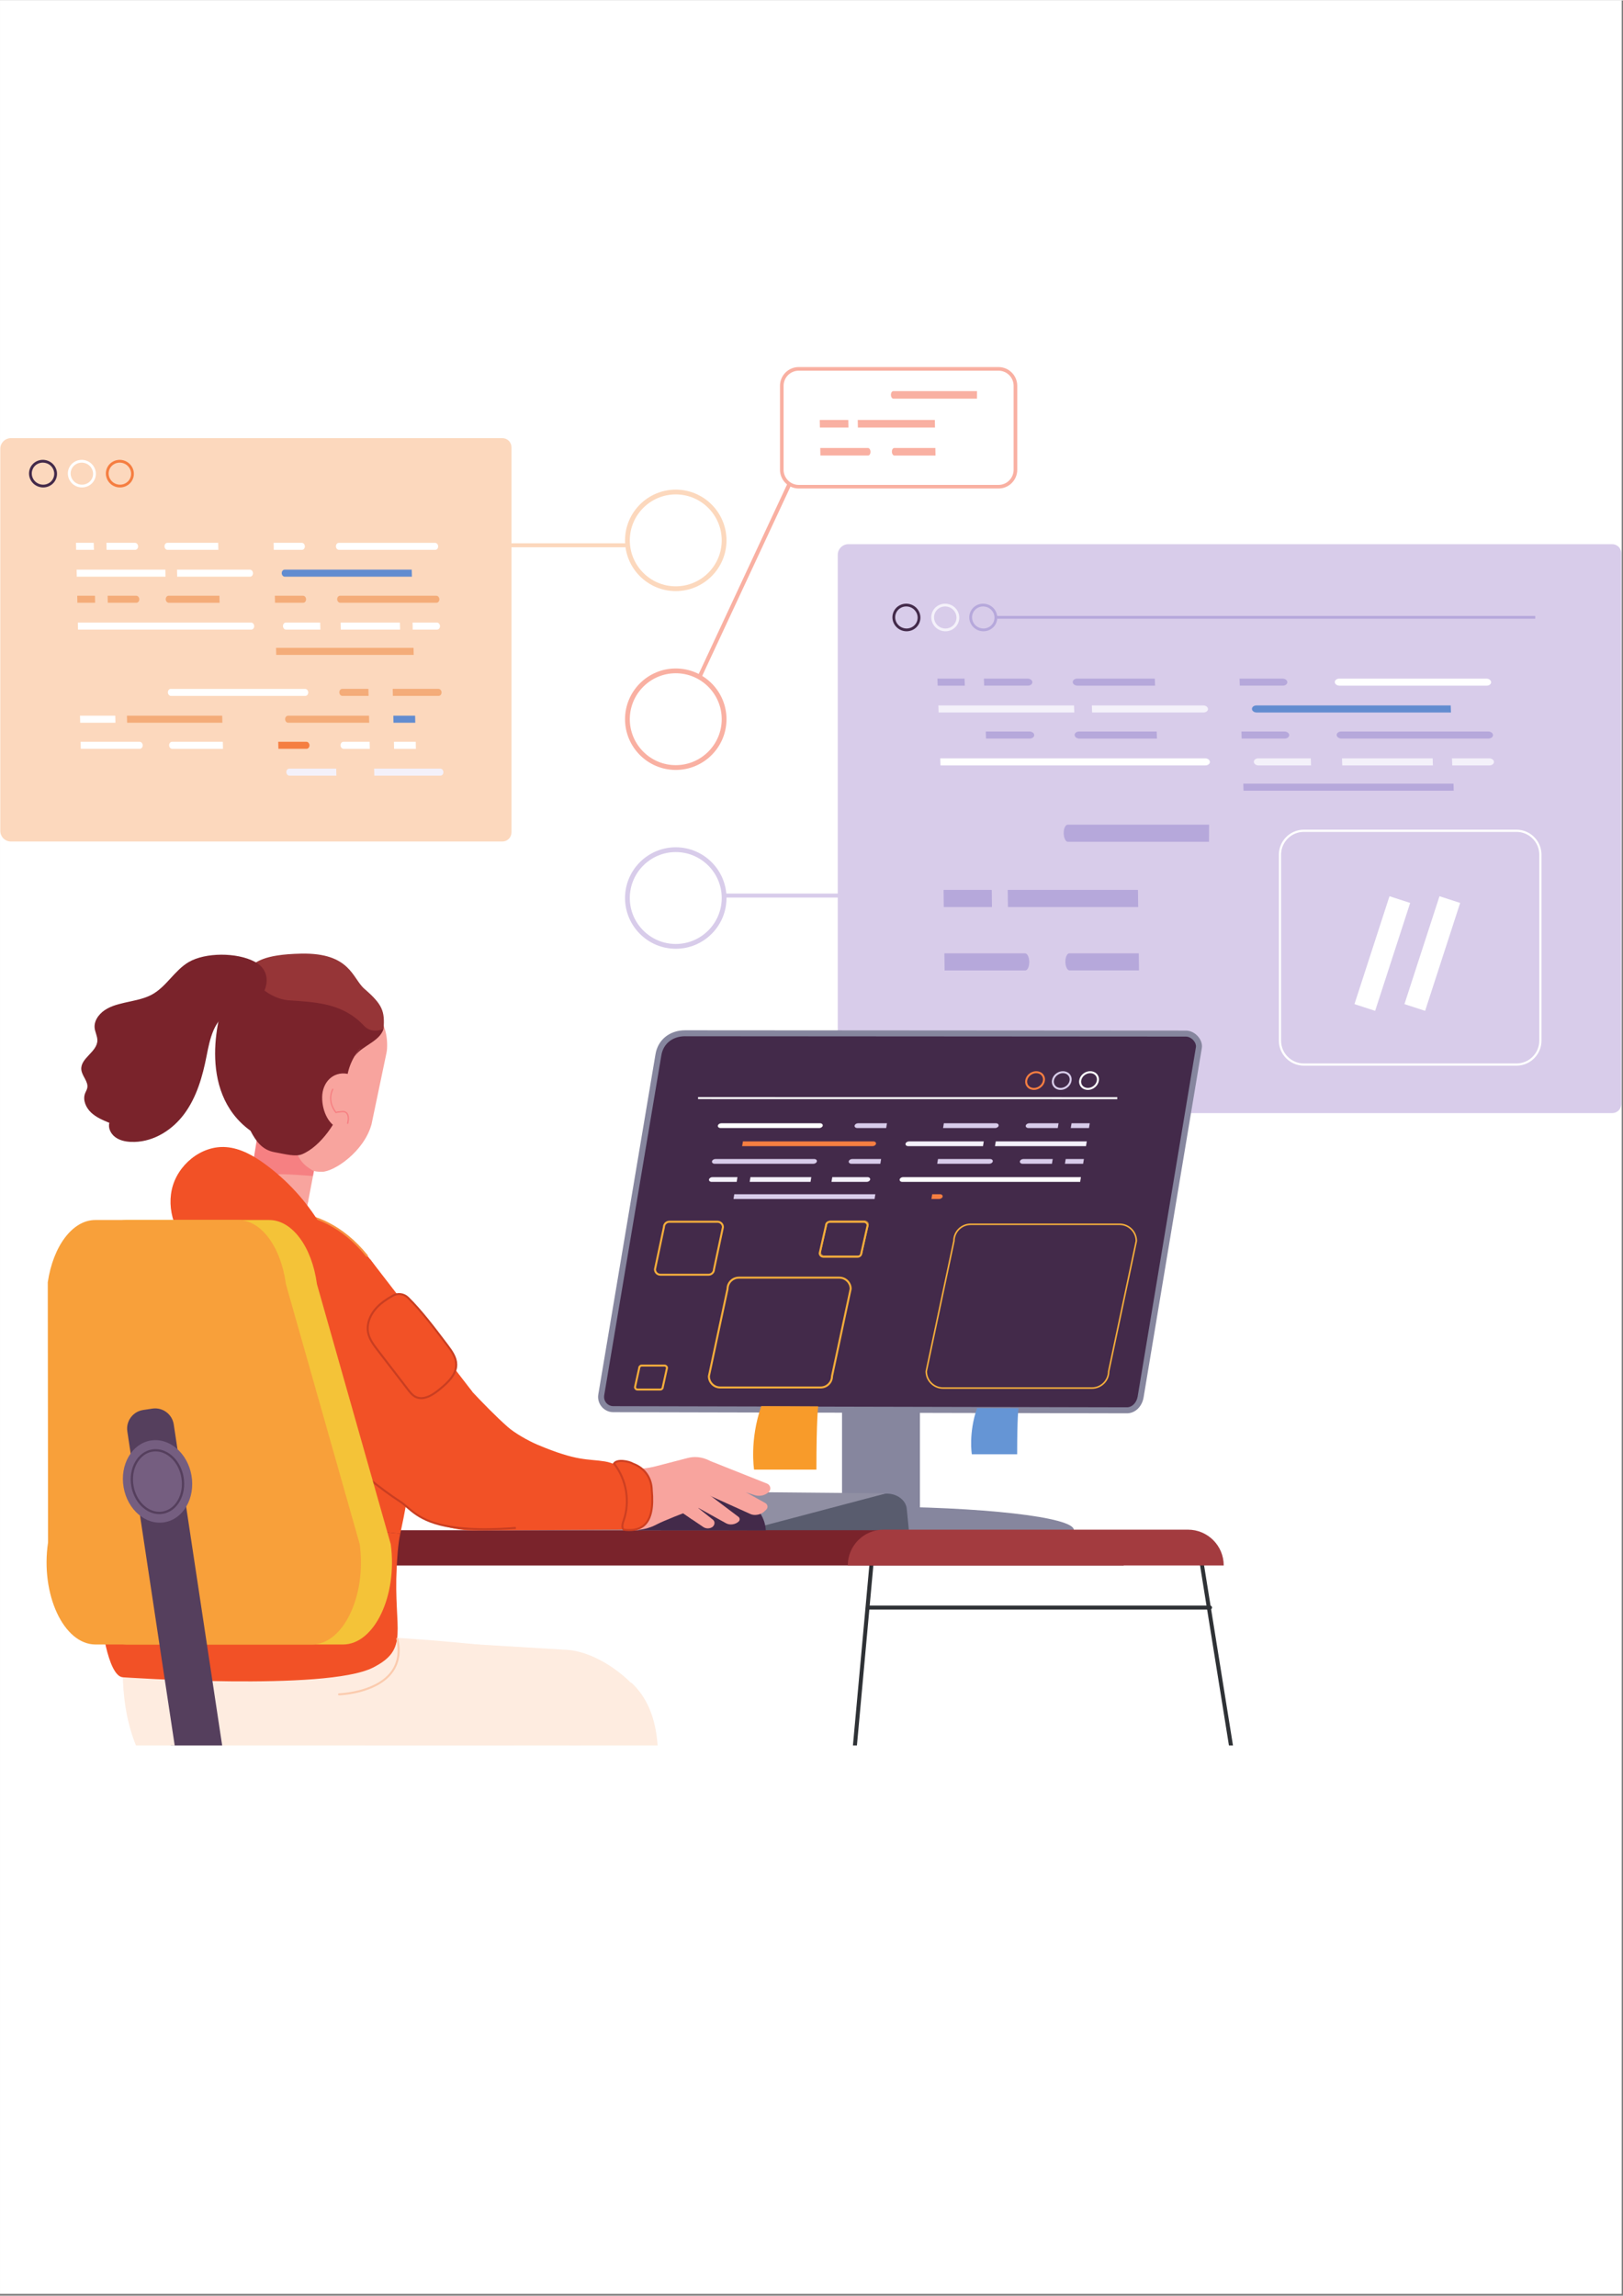 <svg xmlns="http://www.w3.org/2000/svg" xmlns:xlink="http://www.w3.org/1999/xlink" width="793" zoomAndPan="magnify" viewBox="0 0 595.5 842.25" height="1122" preserveAspectRatio="xMidYMid meet" version="1.0"><rect x="0" y="0" width="595.5" height="842.25" fill="#808080" stroke="none"/><defs><clipPath id="9457879c5e"><path d="M 0.016 0 L 594.984 0 L 594.984 841.5 L 0.016 841.5 Z M 0.016 0 " clip-rule="nonzero"/></clipPath><clipPath id="4d25f18d08"><path d="M 62.438 538.426 L 78.812 538.426 L 78.812 640.336 L 62.438 640.336 Z M 62.438 538.426 " clip-rule="nonzero"/></clipPath><clipPath id="bfe18593bc"><path d="M 0.016 160 L 188 160 L 188 309 L 0.016 309 Z M 0.016 160 " clip-rule="nonzero"/></clipPath><clipPath id="db96d04fa7"><path d="M 307.273 199.52 L 594.887 199.52 L 594.887 408.461 L 307.273 408.461 Z M 307.273 199.52 " clip-rule="nonzero"/></clipPath><clipPath id="7e1ef74253"><path d="M 286 134.535 L 374 134.535 L 374 180 L 286 180 Z M 286 134.535 " clip-rule="nonzero"/></clipPath><clipPath id="bae0effeb9"><path d="M 440.121 572.766 L 452.535 572.766 L 452.535 640.336 L 440.121 640.336 Z M 440.121 572.766 " clip-rule="nonzero"/></clipPath><clipPath id="1865d3a02f"><path d="M 312.82 572 L 320.742 572 L 320.742 640.336 L 312.82 640.336 Z M 312.82 572 " clip-rule="nonzero"/></clipPath><clipPath id="a23ece6af7"><path d="M 45.004 599.18 L 189.477 599.18 L 189.477 640.336 L 45.004 640.336 Z M 45.004 599.18 " clip-rule="nonzero"/></clipPath><clipPath id="f50dcf3887"><path d="M 133.75 602.086 L 234.375 602.086 L 234.375 640.336 L 133.75 640.336 Z M 133.75 602.086 " clip-rule="nonzero"/></clipPath><clipPath id="0681fcf2ca"><path d="M 209.02 617.145 L 241.508 617.145 L 241.508 640.336 L 209.02 640.336 Z M 209.02 617.145 " clip-rule="nonzero"/></clipPath><clipPath id="64955f5f6c"><path d="M 46.59 516.5 L 81.719 516.5 L 81.719 640.336 L 46.59 640.336 Z M 46.59 516.5 " clip-rule="nonzero"/></clipPath></defs><g clip-path="url(#9457879c5e)"><path fill="#ffffff" d="M 0.016 0 L 594.984 0 L 594.984 841.5 L 0.016 841.5 Z M 0.016 0 " fill-opacity="1" fill-rule="nonzero"/><path fill="#ffffff" d="M 0.016 0 L 594.984 0 L 594.984 841.5 L 0.016 841.5 Z M 0.016 0 " fill-opacity="1" fill-rule="nonzero"/></g><g clip-path="url(#4d25f18d08)"><path fill="#2e3135" d="M 64.125 640.34 L 78.586 539.434 C 78.645 539.035 78.367 538.66 77.965 538.605 C 77.562 538.547 77.195 538.824 77.137 539.227 L 62.645 640.34 L 64.125 640.34 " fill-opacity="1" fill-rule="nonzero"/></g><g clip-path="url(#bfe18593bc)"><path fill="#fcd8bd" d="M 0.105 304.73 L 0.105 164.527 C 0.105 162.371 1.855 160.621 4.012 160.621 L 184.324 160.621 C 186.168 160.621 187.664 162.117 187.664 163.961 L 187.664 305.297 C 187.664 307.141 186.168 308.637 184.324 308.637 L 4.012 308.637 C 1.848 308.637 0.105 306.887 0.105 304.73 " fill-opacity="1" fill-rule="nonzero"/></g><path fill="#fcd8bd" d="M 247.945 181.27 C 238.652 181.27 231.086 188.832 231.086 198.133 C 231.086 207.426 238.652 214.992 247.945 214.992 C 257.242 214.992 264.809 207.426 264.809 198.133 C 264.809 188.832 257.242 181.27 247.945 181.27 Z M 247.945 216.75 C 237.684 216.75 229.332 208.395 229.332 198.133 C 229.332 187.863 237.684 179.512 247.945 179.512 C 258.211 179.512 266.562 187.863 266.562 198.133 C 266.562 208.395 258.211 216.75 247.945 216.75 " fill-opacity="1" fill-rule="nonzero"/><path fill="#f9b0a2" d="M 247.945 246.895 C 238.652 246.895 231.086 254.457 231.086 263.754 C 231.086 273.051 238.652 280.617 247.945 280.617 C 257.242 280.617 264.809 273.051 264.809 263.754 C 264.809 254.457 257.242 246.895 247.945 246.895 Z M 247.945 282.375 C 237.684 282.375 229.332 274.023 229.332 263.754 C 229.332 253.488 237.684 245.137 247.945 245.137 C 258.211 245.137 266.562 253.488 266.562 263.754 C 266.562 274.023 258.211 282.375 247.945 282.375 " fill-opacity="1" fill-rule="nonzero"/><path fill="#d8ccea" d="M 247.945 312.512 C 238.652 312.512 231.086 320.074 231.086 329.371 C 231.086 338.672 238.652 346.234 247.945 346.234 C 257.242 346.234 264.809 338.672 264.809 329.371 C 264.809 320.074 257.242 312.512 247.945 312.512 Z M 247.945 347.992 C 237.684 347.992 229.332 339.641 229.332 329.371 C 229.332 319.109 237.684 310.754 247.945 310.754 C 258.211 310.754 266.562 319.109 266.562 329.371 C 266.562 339.641 258.211 347.992 247.945 347.992 " fill-opacity="1" fill-rule="nonzero"/><path fill="#f4ac79" d="M 39.484 218.449 L 49.984 218.449 C 50.594 218.449 51.098 219.027 51.113 219.738 C 51.129 220.449 50.652 221.027 50.043 221.027 L 39.543 221.027 L 39.484 218.449 " fill-opacity="1" fill-rule="nonzero"/><path fill="#f4ac79" d="M 34.848 218.449 L 34.906 221.027 L 28.395 221.027 L 28.336 218.449 L 34.848 218.449 " fill-opacity="1" fill-rule="nonzero"/><path fill="#f4ac79" d="M 100.844 218.449 L 111.176 218.449 C 111.785 218.449 112.289 219.027 112.305 219.738 C 112.32 220.449 111.844 221.027 111.234 221.027 L 100.902 221.027 L 100.844 218.449 " fill-opacity="1" fill-rule="nonzero"/><path fill="#f4ac79" d="M 61.883 218.449 L 80.516 218.449 L 80.57 221.035 L 61.941 221.035 C 61.332 221.035 60.828 220.457 60.812 219.746 C 60.793 219.027 61.273 218.449 61.883 218.449 " fill-opacity="1" fill-rule="nonzero"/><path fill="#f4ac79" d="M 124.84 221.027 L 160.145 221.027 C 160.754 221.027 161.238 220.449 161.215 219.738 C 161.199 219.027 160.695 218.449 160.086 218.449 L 124.781 218.449 C 124.172 218.449 123.688 219.027 123.711 219.738 C 123.727 220.449 124.23 221.027 124.84 221.027 " fill-opacity="1" fill-rule="nonzero"/><path fill="#ffffff" d="M 28.562 228.297 L 92.141 228.297 C 92.75 228.297 93.254 228.875 93.27 229.586 C 93.285 230.301 92.809 230.879 92.199 230.879 L 28.621 230.879 L 28.562 228.297 " fill-opacity="1" fill-rule="nonzero"/><path fill="#ffffff" d="M 151.375 228.297 L 160.316 228.297 C 160.922 228.297 161.43 228.875 161.441 229.586 C 161.457 230.301 160.98 230.879 160.375 230.879 L 151.434 230.879 L 151.375 228.297 " fill-opacity="1" fill-rule="nonzero"/><path fill="#ffffff" d="M 124.98 228.297 L 146.738 228.297 L 146.797 230.879 L 125.039 230.879 L 124.98 228.297 " fill-opacity="1" fill-rule="nonzero"/><path fill="#ffffff" d="M 104.891 228.297 L 117.484 228.297 L 117.543 230.883 L 104.949 230.883 C 104.34 230.883 103.836 230.305 103.82 229.594 C 103.805 228.883 104.281 228.297 104.891 228.297 " fill-opacity="1" fill-rule="nonzero"/><path fill="#f4ac79" d="M 101.293 237.574 L 151.734 237.574 L 151.801 240.16 L 101.352 240.16 L 101.293 237.574 " fill-opacity="1" fill-rule="nonzero"/><path fill="#ffffff" d="M 39.039 199.031 L 49.539 199.031 C 50.145 199.031 50.652 199.609 50.668 200.32 C 50.68 201.039 50.203 201.609 49.598 201.609 L 39.098 201.609 L 39.039 199.031 " fill-opacity="1" fill-rule="nonzero"/><path fill="#ffffff" d="M 34.395 199.031 L 34.461 201.617 L 27.945 201.617 L 27.879 199.031 L 34.395 199.031 " fill-opacity="1" fill-rule="nonzero"/><path fill="#ffffff" d="M 100.398 199.031 L 110.73 199.031 C 111.336 199.031 111.844 199.609 111.855 200.32 C 111.871 201.031 111.395 201.609 110.789 201.609 L 100.457 201.609 L 100.398 199.031 " fill-opacity="1" fill-rule="nonzero"/><path fill="#ffffff" d="M 61.43 199.031 L 80.059 199.031 L 80.117 201.617 L 61.488 201.617 C 60.879 201.617 60.375 201.039 60.359 200.328 C 60.344 199.609 60.82 199.031 61.43 199.031 " fill-opacity="1" fill-rule="nonzero"/><path fill="#ffffff" d="M 124.387 201.617 L 159.691 201.617 C 160.301 201.617 160.781 201.039 160.762 200.328 C 160.746 199.617 160.242 199.039 159.633 199.039 L 124.328 199.039 C 123.719 199.039 123.234 199.617 123.258 200.328 C 123.27 201.039 123.777 201.617 124.387 201.617 " fill-opacity="1" fill-rule="nonzero"/><path fill="#ffffff" d="M 64.953 208.879 L 91.695 208.879 C 92.301 208.879 92.809 209.457 92.824 210.168 C 92.836 210.879 92.363 211.461 91.754 211.461 L 65.012 211.461 L 64.953 208.879 " fill-opacity="1" fill-rule="nonzero"/><path fill="#ffffff" d="M 60.668 208.879 L 60.727 211.465 L 28.172 211.465 L 28.117 208.879 L 60.668 208.879 " fill-opacity="1" fill-rule="nonzero"/><path fill="#628cd0" d="M 104.441 208.879 L 151.074 208.879 L 151.133 211.465 L 104.5 211.465 C 103.895 211.465 103.387 210.887 103.371 210.176 C 103.352 209.457 103.836 208.879 104.441 208.879 " fill-opacity="1" fill-rule="nonzero"/><g clip-path="url(#db96d04fa7)"><path fill="#d8ccea" d="M 307.379 404.387 L 307.379 203.441 C 307.379 201.289 309.129 199.535 311.285 199.535 L 591.547 199.535 C 593.391 199.535 594.887 201.031 594.887 202.879 L 594.887 404.949 C 594.887 406.797 593.391 408.293 591.547 408.293 L 311.285 408.293 C 309.129 408.293 307.379 406.539 307.379 404.387 " fill-opacity="1" fill-rule="nonzero"/></g><path fill="#ffffff" d="M 29.582 272.043 L 51.23 272.043 C 51.84 272.043 52.344 272.621 52.359 273.332 C 52.371 274.043 51.898 274.621 51.289 274.621 L 29.641 274.621 L 29.582 272.043 " fill-opacity="1" fill-rule="nonzero"/><path fill="#f57e41" d="M 102.09 272.043 L 112.422 272.043 C 113.027 272.043 113.535 272.621 113.551 273.332 C 113.562 274.043 113.086 274.621 112.48 274.621 L 102.148 274.621 L 102.09 272.043 " fill-opacity="1" fill-rule="nonzero"/><path fill="#ffffff" d="M 63.129 272.043 L 81.758 272.043 L 81.82 274.629 L 63.188 274.629 C 62.578 274.629 62.074 274.051 62.059 273.34 C 62.035 272.621 62.52 272.043 63.129 272.043 " fill-opacity="1" fill-rule="nonzero"/><path fill="#ffffff" d="M 144.539 272.043 L 152.539 272.043 L 152.598 274.629 L 144.598 274.629 L 144.539 272.043 " fill-opacity="1" fill-rule="nonzero"/><path fill="#ffffff" d="M 126.02 272.043 L 135.625 272.043 L 135.684 274.629 L 126.078 274.629 C 125.469 274.629 124.965 274.051 124.949 273.34 C 124.934 272.621 125.41 272.043 126.02 272.043 " fill-opacity="1" fill-rule="nonzero"/><path fill="#f4f1fa" d="M 137.281 281.891 L 161.559 281.891 C 162.168 281.891 162.672 282.469 162.688 283.18 C 162.703 283.891 162.227 284.473 161.617 284.473 L 137.34 284.473 L 137.281 281.891 " fill-opacity="1" fill-rule="nonzero"/><path fill="#f4f1fa" d="M 106.137 281.891 L 123.367 281.891 L 123.426 284.477 L 106.195 284.477 C 105.586 284.477 105.078 283.898 105.066 283.188 C 105.051 282.469 105.527 281.891 106.137 281.891 " fill-opacity="1" fill-rule="nonzero"/><path fill="#ffffff" d="M 62.734 255.211 L 112.027 255.211 C 112.633 255.211 113.117 254.633 113.094 253.922 C 113.082 253.211 112.574 252.633 111.969 252.633 L 62.668 252.633 C 62.059 252.633 61.574 253.211 61.598 253.922 C 61.617 254.633 62.125 255.211 62.734 255.211 " fill-opacity="1" fill-rule="nonzero"/><path fill="#f4ac79" d="M 144.094 252.625 L 160.887 252.625 C 161.492 252.625 162 253.203 162.016 253.914 C 162.027 254.625 161.551 255.203 160.945 255.203 L 144.152 255.203 L 144.094 252.625 " fill-opacity="1" fill-rule="nonzero"/><path fill="#f4ac79" d="M 125.57 252.625 L 135.176 252.625 L 135.234 255.211 L 125.633 255.211 C 125.023 255.211 124.52 254.633 124.504 253.922 C 124.48 253.203 124.965 252.625 125.57 252.625 " fill-opacity="1" fill-rule="nonzero"/><path fill="#f4ac79" d="M 46.57 262.473 L 81.531 262.473 L 81.59 265.059 L 46.637 265.059 L 46.57 262.473 " fill-opacity="1" fill-rule="nonzero"/><path fill="#ffffff" d="M 42.293 262.473 L 42.352 265.059 L 29.418 265.059 L 29.359 262.473 L 42.293 262.473 " fill-opacity="1" fill-rule="nonzero"/><path fill="#628cd0" d="M 144.32 262.473 L 152.312 262.473 L 152.371 265.059 L 144.379 265.059 L 144.32 262.473 " fill-opacity="1" fill-rule="nonzero"/><path fill="#f4ac79" d="M 105.688 262.473 L 135.402 262.473 L 135.465 265.059 L 105.746 265.059 C 105.137 265.059 104.633 264.48 104.617 263.77 C 104.598 263.051 105.074 262.473 105.688 262.473 " fill-opacity="1" fill-rule="nonzero"/><path fill="#b6a8db" d="M 361.691 268.277 L 377.742 268.277 C 378.672 268.277 379.449 268.855 379.473 269.566 C 379.496 270.277 378.762 270.855 377.832 270.855 L 361.777 270.855 L 361.691 268.277 " fill-opacity="1" fill-rule="nonzero"/><path fill="#d8ccea" d="M 354.602 268.277 L 354.695 270.855 L 344.738 270.855 L 344.641 268.277 L 354.602 268.277 " fill-opacity="1" fill-rule="nonzero"/><path fill="#b6a8db" d="M 455.5 268.277 L 471.297 268.277 C 472.227 268.277 473.004 268.855 473.023 269.566 C 473.047 270.277 472.312 270.855 471.383 270.855 L 455.586 270.855 L 455.5 268.277 " fill-opacity="1" fill-rule="nonzero"/><path fill="#b6a8db" d="M 395.93 268.277 L 424.406 268.277 L 424.5 270.863 L 396.023 270.863 C 395.094 270.863 394.316 270.285 394.293 269.574 C 394.266 268.855 395 268.277 395.93 268.277 " fill-opacity="1" fill-rule="nonzero"/><path fill="#b6a8db" d="M 492.176 270.855 L 546.156 270.855 C 547.086 270.855 547.82 270.277 547.797 269.566 C 547.777 268.855 547 268.277 546.07 268.277 L 492.086 268.277 C 491.156 268.277 490.422 268.855 490.449 269.566 C 490.477 270.277 491.246 270.855 492.176 270.855 " fill-opacity="1" fill-rule="nonzero"/><path fill="#ffffff" d="M 344.992 278.125 L 442.195 278.125 C 443.125 278.125 443.902 278.703 443.922 279.414 C 443.945 280.125 443.211 280.707 442.285 280.707 L 345.082 280.707 L 344.992 278.125 " fill-opacity="1" fill-rule="nonzero"/><path fill="#f4f1fa" d="M 532.75 278.125 L 546.422 278.125 C 547.352 278.125 548.129 278.703 548.152 279.414 C 548.172 280.125 547.441 280.707 546.508 280.707 L 532.84 280.707 L 532.75 278.125 " fill-opacity="1" fill-rule="nonzero"/><path fill="#f4f1fa" d="M 492.391 278.125 L 525.66 278.125 L 525.754 280.707 L 492.484 280.707 L 492.391 278.125 " fill-opacity="1" fill-rule="nonzero"/><path fill="#f4f1fa" d="M 461.684 278.125 L 480.938 278.125 L 481.031 280.711 L 461.777 280.711 C 460.848 280.711 460.07 280.133 460.051 279.422 C 460.02 278.699 460.754 278.125 461.684 278.125 " fill-opacity="1" fill-rule="nonzero"/><path fill="#b6a8db" d="M 456.18 287.402 L 533.309 287.402 L 533.395 289.988 L 456.27 289.988 L 456.18 287.402 " fill-opacity="1" fill-rule="nonzero"/><path fill="#b6a8db" d="M 361 248.859 L 377.055 248.859 C 377.984 248.859 378.762 249.438 378.785 250.148 C 378.805 250.867 378.074 251.438 377.141 251.438 L 361.09 251.438 L 361 248.859 " fill-opacity="1" fill-rule="nonzero"/><path fill="#b6a8db" d="M 353.91 248.859 L 354.004 251.445 L 344.039 251.445 L 343.953 248.859 L 353.91 248.859 " fill-opacity="1" fill-rule="nonzero"/><path fill="#b6a8db" d="M 454.809 248.859 L 470.609 248.859 C 471.539 248.859 472.312 249.438 472.336 250.148 C 472.359 250.859 471.629 251.438 470.695 251.438 L 454.898 251.438 L 454.809 248.859 " fill-opacity="1" fill-rule="nonzero"/><path fill="#b6a8db" d="M 395.238 248.859 L 423.715 248.859 L 423.812 251.445 L 395.336 251.445 C 394.402 251.445 393.629 250.867 393.605 250.156 C 393.574 249.438 394.309 248.859 395.238 248.859 " fill-opacity="1" fill-rule="nonzero"/><path fill="#ffffff" d="M 491.488 251.445 L 545.469 251.445 C 546.402 251.445 547.133 250.867 547.109 250.156 C 547.086 249.445 546.312 248.867 545.383 248.867 L 491.398 248.867 C 490.469 248.867 489.738 249.445 489.758 250.156 C 489.785 250.867 490.555 251.445 491.488 251.445 " fill-opacity="1" fill-rule="nonzero"/><path fill="#f4f1fa" d="M 400.617 258.707 L 441.5 258.707 C 442.43 258.707 443.207 259.285 443.23 259.996 C 443.25 260.707 442.516 261.289 441.586 261.289 L 400.703 261.289 L 400.617 258.707 " fill-opacity="1" fill-rule="nonzero"/><path fill="#f4f1fa" d="M 394.074 258.707 L 394.168 261.293 L 344.395 261.293 L 344.305 258.707 L 394.074 258.707 " fill-opacity="1" fill-rule="nonzero"/><path fill="#628cd0" d="M 460.992 258.707 L 532.281 258.707 L 532.375 261.293 L 461.09 261.293 C 460.16 261.293 459.383 260.715 459.359 260.004 C 459.332 259.285 460.062 258.707 460.992 258.707 " fill-opacity="1" fill-rule="nonzero"/><path fill="#b6a8db" d="M 346.508 349.664 L 376.102 349.664 C 376.938 349.664 377.625 351.07 377.648 352.809 C 377.668 354.543 377.02 355.953 376.184 355.953 L 346.59 355.953 L 346.508 349.664 " fill-opacity="1" fill-rule="nonzero"/><path fill="#b6a8db" d="M 392.367 349.664 L 417.832 349.664 L 417.914 355.945 L 392.445 355.945 C 391.613 355.945 390.922 354.535 390.902 352.801 C 390.879 351.07 391.539 349.664 392.367 349.664 " fill-opacity="1" fill-rule="nonzero"/><path fill="#b6a8db" d="M 443.637 302.578 C 443.637 302.531 443.645 302.496 443.645 302.461 L 391.754 302.461 C 390.914 302.461 390.266 303.867 390.285 305.605 C 390.309 307.34 390.996 308.75 391.832 308.75 L 443.602 308.75 C 443.602 306.688 443.609 304.629 443.637 302.578 " fill-opacity="1" fill-rule="nonzero"/><path fill="#b6a8db" d="M 369.746 326.398 L 417.531 326.398 L 417.617 332.684 L 369.824 332.684 L 369.746 326.398 " fill-opacity="1" fill-rule="nonzero"/><path fill="#b6a8db" d="M 363.887 326.398 L 363.973 332.684 L 346.281 332.684 L 346.203 326.398 L 363.887 326.398 " fill-opacity="1" fill-rule="nonzero"/><path fill="#f9b0a2" d="M 300.961 164.234 L 318.48 164.234 C 318.969 164.234 319.379 164.855 319.395 165.621 C 319.41 166.387 319.02 167.004 318.531 167.004 L 301.012 167.004 L 300.961 164.234 " fill-opacity="1" fill-rule="nonzero"/><path fill="#f9b0a2" d="M 328.113 164.234 L 343.191 164.234 L 343.242 167.012 L 328.164 167.012 C 327.672 167.012 327.266 166.387 327.246 165.625 C 327.227 164.848 327.613 164.234 328.113 164.234 " fill-opacity="1" fill-rule="nonzero"/><path fill="#f9b0a2" d="M 358.465 143.422 C 358.465 143.402 358.473 143.387 358.473 143.371 L 327.754 143.371 C 327.266 143.371 326.875 143.996 326.891 144.758 C 326.902 145.527 327.316 146.141 327.805 146.141 L 358.453 146.141 C 358.438 145.238 358.445 144.332 358.465 143.422 " fill-opacity="1" fill-rule="nonzero"/><path fill="#f9b0a2" d="M 314.715 153.953 L 343.008 153.953 L 343.059 156.73 L 314.766 156.73 L 314.715 153.953 " fill-opacity="1" fill-rule="nonzero"/><path fill="#f9b0a2" d="M 311.246 153.953 L 311.301 156.73 L 300.832 156.73 L 300.777 153.953 L 311.246 153.953 " fill-opacity="1" fill-rule="nonzero"/><g clip-path="url(#7e1ef74253)"><path fill="#f9b0a2" d="M 293.062 135.867 C 290.004 135.867 287.516 138.355 287.516 141.414 L 287.516 172.23 C 287.516 175.277 290.004 177.77 293.066 177.777 L 366.367 177.777 C 369.426 177.777 371.91 175.289 371.91 172.23 L 371.91 141.414 C 371.91 138.355 369.426 135.867 366.367 135.867 Z M 366.367 179.105 L 293.062 179.105 C 289.27 179.098 286.188 176.012 286.188 172.23 L 286.188 141.414 C 286.188 137.621 289.27 134.535 293.062 134.535 L 366.367 134.535 C 370.16 134.535 373.242 137.621 373.242 141.414 L 373.242 172.23 C 373.242 176.02 370.16 179.105 366.367 179.105 " fill-opacity="1" fill-rule="nonzero"/></g><path fill="#b6a8db" d="M 360.715 222.383 C 360.121 222.383 359.535 222.508 358.984 222.762 C 357.996 223.219 357.254 224.027 356.891 225.039 C 356.531 226.051 356.594 227.145 357.066 228.125 C 357.543 229.109 358.379 229.852 359.422 230.223 C 360.461 230.594 361.582 230.551 362.566 230.09 C 363.555 229.637 364.301 228.828 364.66 227.816 C 365.023 226.805 364.961 225.707 364.484 224.73 C 364.008 223.75 363.172 223.004 362.133 222.633 C 361.672 222.469 361.188 222.383 360.715 222.383 Z M 360.84 231.496 C 360.25 231.496 359.652 231.395 359.078 231.188 C 357.781 230.727 356.742 229.797 356.148 228.57 C 355.551 227.344 355.473 225.969 355.926 224.695 C 356.383 223.422 357.316 222.406 358.555 221.832 C 359.793 221.266 361.18 221.207 362.477 221.668 C 363.773 222.133 364.812 223.059 365.406 224.285 C 366 225.512 366.082 226.891 365.625 228.164 C 365.168 229.438 364.238 230.449 362.996 231.02 C 362.312 231.34 361.582 231.496 360.84 231.496 " fill-opacity="1" fill-rule="nonzero"/><path fill="#f4f1fa" d="M 342.949 225.039 C 342.203 227.129 343.336 229.457 345.477 230.223 C 346.516 230.594 347.637 230.547 348.625 230.09 C 349.617 229.637 350.359 228.828 350.719 227.816 C 351.465 225.723 350.332 223.398 348.191 222.633 C 346.051 221.867 343.695 222.945 342.949 225.039 Z M 346.898 231.496 C 346.305 231.496 345.711 231.395 345.133 231.188 C 342.461 230.23 341.047 227.316 341.984 224.695 C 342.922 222.07 345.859 220.711 348.535 221.668 C 351.207 222.625 352.621 225.535 351.684 228.16 C 351.227 229.434 350.293 230.449 349.055 231.02 C 348.371 231.336 347.637 231.496 346.898 231.496 " fill-opacity="1" fill-rule="nonzero"/><path fill="#432a4a" d="M 328.691 225.035 C 327.941 227.129 329.074 229.453 331.219 230.219 C 332.258 230.594 333.379 230.547 334.367 230.09 C 335.355 229.633 336.098 228.824 336.461 227.812 C 337.207 225.719 336.074 223.395 333.934 222.629 C 331.789 221.863 329.438 222.941 328.691 225.035 Z M 332.637 231.492 C 332.047 231.492 331.449 231.391 330.875 231.184 C 328.199 230.23 326.789 227.316 327.727 224.691 L 327.727 224.688 C 328.664 222.066 331.602 220.707 334.273 221.664 C 336.953 222.621 338.363 225.535 337.426 228.156 C 336.969 229.43 336.035 230.445 334.797 231.02 C 334.113 231.332 333.379 231.492 332.637 231.492 " fill-opacity="1" fill-rule="nonzero"/><path fill="#b6a8db" d="M 563.297 226.883 L 365.422 226.883 L 365.422 225.859 L 563.297 225.859 L 563.297 226.883 " fill-opacity="1" fill-rule="nonzero"/><path fill="#ffffff" d="M 504.559 370.77 L 496.969 368.305 L 509.82 328.715 L 517.406 331.176 L 504.559 370.77 " fill-opacity="1" fill-rule="nonzero"/><path fill="#ffffff" d="M 522.895 370.77 L 515.309 368.305 L 528.168 328.711 L 535.75 331.176 L 522.895 370.77 " fill-opacity="1" fill-rule="nonzero"/><path fill="#ffffff" d="M 478.41 305.098 C 473.797 305.098 470.043 308.852 470.043 313.465 L 470.043 381.715 C 470.043 386.328 473.797 390.082 478.41 390.082 L 556.414 390.082 C 561.027 390.082 564.781 386.328 564.781 381.715 L 564.781 313.465 C 564.781 308.852 561.027 305.098 556.414 305.098 Z M 556.414 390.891 L 478.41 390.891 C 473.352 390.891 469.238 386.773 469.238 381.715 L 469.238 313.465 C 469.238 308.406 473.352 304.293 478.41 304.293 L 556.414 304.293 C 561.473 304.293 565.59 308.406 565.59 313.465 L 565.59 381.715 C 565.59 386.773 561.473 390.891 556.414 390.891 " fill-opacity="1" fill-rule="nonzero"/><g clip-path="url(#bae0effeb9)"><path fill="#2e3135" d="M 452.398 640.34 L 441.664 573.465 C 441.602 573.062 441.227 572.785 440.824 572.855 C 440.426 572.918 440.156 573.293 440.219 573.695 L 450.914 640.34 L 452.398 640.34 " fill-opacity="1" fill-rule="nonzero"/></g><path fill="#86869e" d="M 308.957 516.84 L 337.527 516.84 L 337.527 561.188 L 308.957 561.188 L 308.957 516.84 " fill-opacity="1" fill-rule="nonzero"/><path fill="#432a4a" d="M 225.035 516.945 C 223.719 516.945 222.473 516.363 221.617 515.355 C 220.758 514.336 220.391 513 220.613 511.691 L 241.594 386.852 C 242.395 382.082 246.238 379.004 251.383 379.004 L 435.148 379.121 C 436.457 379.121 437.828 379.809 438.801 380.961 C 439.676 381.992 440.07 383.203 439.887 384.281 L 418.516 512.453 C 418.031 515.34 415.941 517.355 413.445 517.355 L 225.035 516.945 " fill-opacity="1" fill-rule="nonzero"/><path fill="#86869e" d="M 251.383 377.902 C 245.703 377.902 241.398 381.375 240.512 386.668 L 219.527 511.508 C 218.957 514.922 221.578 518.035 225.027 518.043 L 413.434 518.461 C 413.434 518.461 413.434 518.461 413.438 518.461 C 416.668 518.461 419.055 515.836 419.594 512.637 L 440.961 384.461 C 441.484 381.375 438.453 378.02 435.141 378.02 L 251.391 377.902 C 251.391 377.902 251.391 377.902 251.383 377.902 Z M 251.391 380.102 L 435.141 380.219 C 436.121 380.219 437.199 380.777 437.953 381.672 C 438.605 382.441 438.918 383.348 438.793 384.102 L 417.426 512.27 C 417.102 514.191 415.715 516.254 413.438 516.254 L 225.027 515.836 C 224.035 515.836 223.094 515.398 222.449 514.637 C 221.801 513.867 221.527 512.855 221.688 511.863 L 242.672 387.027 C 243.383 382.812 246.797 380.094 251.375 380.094 L 251.391 380.094 L 251.391 380.102 " fill-opacity="1" fill-rule="nonzero"/><path fill="#ffffff" d="M 409.949 403.176 L 256.133 403.156 L 256.133 402.422 L 409.949 402.445 L 409.949 403.176 " fill-opacity="1" fill-rule="nonzero"/><path fill="#d8ccea" d="M 386.258 425.145 L 375.484 425.145 C 374.867 425.145 374.293 425.531 374.211 426.016 C 374.133 426.5 374.57 426.887 375.199 426.887 L 385.973 426.887 L 386.258 425.145 " fill-opacity="1" fill-rule="nonzero"/><path fill="#d8ccea" d="M 391.02 425.145 L 390.734 426.887 L 397.414 426.887 L 397.699 425.145 L 391.02 425.145 " fill-opacity="1" fill-rule="nonzero"/><path fill="#d8ccea" d="M 323.293 425.145 L 312.691 425.145 C 312.07 425.145 311.496 425.531 311.418 426.016 C 311.336 426.5 311.781 426.887 312.402 426.887 L 323.008 426.887 L 323.293 425.145 " fill-opacity="1" fill-rule="nonzero"/><path fill="#d8ccea" d="M 363.273 425.145 L 344.16 425.145 L 343.875 426.887 L 362.988 426.887 C 363.609 426.887 364.18 426.5 364.266 426.016 C 364.344 425.531 363.906 425.145 363.273 425.145 " fill-opacity="1" fill-rule="nonzero"/><path fill="#d8ccea" d="M 298.449 426.887 L 262.219 426.887 C 261.598 426.887 261.148 426.5 261.23 426.016 C 261.309 425.531 261.883 425.145 262.504 425.145 L 298.734 425.145 C 299.355 425.145 299.805 425.531 299.723 426.016 C 299.641 426.5 299.078 426.887 298.449 426.887 " fill-opacity="1" fill-rule="nonzero"/><path fill="#ffffff" d="M 396.609 431.789 L 331.367 431.789 C 330.746 431.789 330.172 432.18 330.09 432.66 C 330.012 433.145 330.453 433.535 331.082 433.535 L 396.324 433.535 L 396.609 431.789 " fill-opacity="1" fill-rule="nonzero"/><path fill="#f4f1fa" d="M 270.586 431.789 L 261.414 431.789 C 260.789 431.789 260.219 432.18 260.137 432.66 C 260.059 433.145 260.496 433.535 261.129 433.535 L 270.301 433.535 L 270.586 431.789 " fill-opacity="1" fill-rule="nonzero"/><path fill="#f4f1fa" d="M 297.68 431.789 L 275.348 431.789 L 275.062 433.535 L 297.395 433.535 L 297.68 431.789 " fill-opacity="1" fill-rule="nonzero"/><path fill="#f4f1fa" d="M 318.289 431.789 L 305.367 431.789 L 305.078 433.535 L 318.004 433.535 C 318.625 433.535 319.195 433.145 319.277 432.66 C 319.352 432.188 318.914 431.789 318.289 431.789 " fill-opacity="1" fill-rule="nonzero"/><path fill="#d8ccea" d="M 321.176 438.062 L 269.414 438.062 L 269.129 439.809 L 320.891 439.809 L 321.176 438.062 " fill-opacity="1" fill-rule="nonzero"/><path fill="#f57e41" d="M 344.879 438.062 L 342.039 438.062 L 341.754 439.809 L 344.594 439.809 C 345.211 439.809 345.785 439.418 345.867 438.934 C 345.945 438.453 345.508 438.062 344.879 438.062 " fill-opacity="1" fill-rule="nonzero"/><path fill="#d8ccea" d="M 388.402 412.027 L 377.633 412.027 C 377.008 412.027 376.438 412.418 376.359 412.902 C 376.277 413.383 376.715 413.773 377.348 413.773 L 388.117 413.773 L 388.402 412.027 " fill-opacity="1" fill-rule="nonzero"/><path fill="#d8ccea" d="M 393.164 412.027 L 392.879 413.773 L 399.562 413.773 L 399.848 412.027 L 393.164 412.027 " fill-opacity="1" fill-rule="nonzero"/><path fill="#d8ccea" d="M 325.438 412.027 L 314.836 412.027 C 314.215 412.027 313.645 412.418 313.562 412.902 C 313.48 413.383 313.93 413.773 314.551 413.773 L 325.152 413.773 L 325.438 412.027 " fill-opacity="1" fill-rule="nonzero"/><path fill="#d8ccea" d="M 365.43 412.027 L 346.312 412.027 L 346.027 413.773 L 365.145 413.773 C 365.766 413.773 366.336 413.383 366.414 412.902 C 366.488 412.426 366.051 412.027 365.43 412.027 " fill-opacity="1" fill-rule="nonzero"/><path fill="#ffffff" d="M 300.605 413.773 L 264.371 413.773 C 263.75 413.773 263.305 413.383 263.383 412.902 C 263.465 412.418 264.035 412.027 264.656 412.027 L 300.887 412.027 C 301.512 412.027 301.957 412.418 301.875 412.902 C 301.797 413.383 301.227 413.773 300.605 413.773 " fill-opacity="1" fill-rule="nonzero"/><path fill="#f4f1fa" d="M 360.961 418.684 L 333.52 418.684 C 332.898 418.684 332.328 419.07 332.246 419.555 C 332.164 420.039 332.605 420.426 333.234 420.426 L 360.672 420.426 L 360.961 418.684 " fill-opacity="1" fill-rule="nonzero"/><path fill="#f4f1fa" d="M 365.355 418.684 L 365.07 420.426 L 398.469 420.426 L 398.754 418.684 L 365.355 418.684 " fill-opacity="1" fill-rule="nonzero"/><path fill="#f57e41" d="M 320.438 418.684 L 272.586 418.684 L 272.301 420.426 L 320.152 420.426 C 320.77 420.426 321.344 420.039 321.422 419.555 C 321.508 419.07 321.059 418.684 320.438 418.684 " fill-opacity="1" fill-rule="nonzero"/><path fill="#f57e41" d="M 378.414 394.184 C 377.719 394.625 377.215 395.266 376.992 395.992 C 376.777 396.699 376.859 397.406 377.223 397.973 C 377.578 398.543 378.184 398.918 378.91 399.027 C 379.668 399.137 380.461 398.957 381.152 398.52 C 381.848 398.082 382.352 397.441 382.574 396.711 C 382.785 396.004 382.707 395.301 382.344 394.73 C 381.59 393.535 379.824 393.289 378.414 394.184 Z M 379.352 399.793 C 379.168 399.793 378.988 399.777 378.805 399.75 C 377.859 399.609 377.074 399.121 376.602 398.367 C 376.125 397.613 376.016 396.695 376.293 395.777 C 376.566 394.883 377.18 394.098 378.02 393.566 C 379.777 392.453 381.992 392.801 382.965 394.34 C 383.441 395.09 383.551 396.008 383.273 396.926 C 383 397.82 382.387 398.605 381.543 399.137 C 380.867 399.566 380.105 399.793 379.352 399.793 " fill-opacity="1" fill-rule="nonzero"/><path fill="#d8ccea" d="M 388.199 394.184 C 387.508 394.621 387.004 395.266 386.781 395.992 C 386.566 396.699 386.648 397.402 387.008 397.973 C 387.766 399.168 389.527 399.414 390.941 398.52 C 392.355 397.625 392.891 395.926 392.133 394.73 C 391.379 393.535 389.613 393.289 388.199 394.184 Z M 389.141 399.789 C 388.02 399.789 386.977 399.293 386.391 398.363 C 385.91 397.613 385.801 396.691 386.082 395.777 C 386.355 394.883 386.965 394.098 387.809 393.566 C 389.562 392.453 391.781 392.801 392.754 394.336 C 393.727 395.875 393.086 398.027 391.332 399.137 C 390.641 399.578 389.871 399.789 389.141 399.789 " fill-opacity="1" fill-rule="nonzero"/><path fill="#ffffff" d="M 398.207 394.184 C 397.516 394.621 397.012 395.266 396.789 395.992 C 396.574 396.699 396.656 397.402 397.016 397.973 C 397.375 398.543 397.977 398.918 398.711 399.023 C 399.461 399.137 400.258 398.957 400.949 398.52 C 401.645 398.082 402.145 397.438 402.367 396.711 C 402.586 396.004 402.5 395.301 402.145 394.73 C 401.387 393.535 399.621 393.289 398.207 394.184 Z M 399.148 399.793 C 398.965 399.793 398.785 399.777 398.602 399.75 C 397.656 399.609 396.875 399.117 396.395 398.363 C 395.922 397.613 395.812 396.695 396.09 395.777 C 396.359 394.883 396.973 394.098 397.816 393.566 C 399.574 392.453 401.789 392.801 402.762 394.336 C 403.238 395.09 403.348 396.008 403.07 396.922 C 402.797 397.82 402.184 398.605 401.344 399.137 C 400.664 399.566 399.902 399.793 399.148 399.793 " fill-opacity="1" fill-rule="nonzero"/><path fill="#86869e" d="M 318.242 552.676 C 360.086 552.676 394.008 556.516 394.008 561.254 C 394.008 565.992 360.086 569.832 318.242 569.832 C 276.402 569.832 242.48 565.992 242.48 561.254 C 242.48 556.516 276.402 552.676 318.242 552.676 " fill-opacity="1" fill-rule="nonzero"/><g clip-path="url(#1865d3a02f)"><path fill="#2e3135" d="M 314.418 640.34 L 320.578 572.816 C 320.617 572.414 320.316 572.059 319.918 572.02 C 319.504 571.988 319.156 572.281 319.117 572.684 L 312.949 640.34 L 314.418 640.34 " fill-opacity="1" fill-rule="nonzero"/></g><path fill="#595c6e" d="M 263.516 562.324 L 324.004 548.035 C 328.289 547.355 332.348 549.902 332.699 553.5 L 333.461 561.246 L 263.516 562.324 " fill-opacity="1" fill-rule="nonzero"/><path fill="#908fa3" d="M 206.918 545.863 L 174.805 557.504 C 172.719 558.258 173.262 561.348 175.48 561.348 L 273.848 561.387 L 325.133 547.836 L 247.008 547.105 L 206.918 545.863 " fill-opacity="1" fill-rule="nonzero"/><g clip-path="url(#a23ece6af7)"><path fill="#feece0" d="M 188.551 640.34 C 190.637 622.852 190.133 604.832 175.371 603.309 C 101.973 595.715 45.785 601.352 45.785 601.352 C 45.785 601.352 42.441 622.203 49.887 640.34 L 188.551 640.34 " fill-opacity="1" fill-rule="nonzero"/></g><path fill="#7a232b" d="M 412.289 574.297 L 19.832 574.297 L 19.832 561.355 L 412.289 561.355 L 412.289 574.297 " fill-opacity="1" fill-rule="nonzero"/><path fill="#f25126" d="M 146.863 562.629 C 153.582 532.18 155.18 498.758 141.008 470.305 C 133.82 455.875 120.949 446.309 104.969 443.711 C 89.504 441.199 68.059 441.996 46.262 456.469 C 33.902 464.676 28.379 480.922 34.051 492.246 C 37.867 499.863 41.816 510.062 43.969 522.426 C 70.879 548.762 108.961 558.98 146.863 562.629 " fill-opacity="1" fill-rule="nonzero"/><path fill="#f25126" d="M 136.797 611.793 C 119.559 620.465 45.062 615.316 45.062 615.316 C 39.602 614.98 36.664 594.602 37.004 588.336 C 37.25 583.742 49.918 556.617 43.969 522.418 C 70.879 548.762 108.961 558.98 146.863 562.629 C 146.012 566.48 145.715 571.988 145.551 575.125 C 144.352 598.215 150.477 604.898 136.797 611.793 " fill-opacity="1" fill-rule="nonzero"/><path fill="#f25126" d="M 173.27 510.48 L 135.785 461.898 L 114.441 525.523 L 139.793 548.523 C 159.508 534.852 171.75 531.18 173.27 510.48 " fill-opacity="1" fill-rule="nonzero"/><path fill="#f25126" d="M 230.516 544.414 C 230.391 541.562 228.211 537.125 221.914 536.113 C 215.434 535.07 211.996 536.223 197.18 529.965 C 193.812 528.543 188.852 525.723 186.266 523.434 C 177.512 515.691 165.625 502.18 165.625 502.18 C 162.996 521.23 156.402 533.512 143.609 546.223 L 149.18 551.582 C 155.918 557.699 163.961 561.398 173.488 561.438 L 227.215 561.145 C 231.016 561.145 231.867 557.297 231.996 553.867 L 230.516 544.414 " fill-opacity="1" fill-rule="nonzero"/><g clip-path="url(#f50dcf3887)"><path fill="#feece0" d="M 213.059 640.34 L 234.34 620.426 C 227.695 612.457 216.641 605.395 206.969 605.191 L 158.562 602.266 L 133.805 640.34 L 213.059 640.34 " fill-opacity="1" fill-rule="nonzero"/></g><g clip-path="url(#0681fcf2ca)"><path fill="#feece0" d="M 241.285 640.34 C 240.605 630.012 237.195 622.41 231.684 617.324 L 209.125 640.34 L 241.285 640.34 " fill-opacity="1" fill-rule="nonzero"/></g><path fill="#f25126" d="M 109.645 519.75 C 109.645 519.75 131.844 541.211 146.914 550.914 C 152.285 554.371 155.332 563.109 189.27 560.516 L 109.645 519.75 " fill-opacity="1" fill-rule="nonzero"/><path fill="#c93e21" d="M 177.926 561.348 C 158.676 561.348 153.105 556.547 149.227 553.203 C 148.367 552.465 147.559 551.766 146.715 551.223 C 131.789 541.609 109.613 520.227 109.391 520.016 L 109.898 519.484 C 110.121 519.699 132.246 541.035 147.113 550.605 C 148 551.176 148.828 551.891 149.703 552.648 C 154.168 556.496 160.918 562.312 189.242 560.148 L 189.297 560.879 C 185.047 561.203 181.281 561.348 177.926 561.348 " fill-opacity="1" fill-rule="nonzero"/><path fill="#f79342" d="M 134.598 460.996 C 134.492 460.996 134.387 460.953 134.312 460.863 C 116.039 438.324 93.609 446.586 93.387 446.672 C 93.195 446.746 92.984 446.648 92.914 446.461 C 92.84 446.27 92.934 446.059 93.125 445.984 C 93.352 445.898 116.277 437.449 134.883 460.402 C 135.012 460.559 134.988 460.789 134.828 460.914 C 134.762 460.973 134.68 460.996 134.598 460.996 " fill-opacity="1" fill-rule="nonzero"/><path fill="#a33b3f" d="M 449 574.281 L 311.066 574.281 C 311.066 567.027 316.941 561.152 324.195 561.152 L 435.871 561.152 C 443.125 561.152 449 567.027 449 574.281 " fill-opacity="1" fill-rule="nonzero"/><path fill="#2e3135" d="M 443.977 590.469 L 318.668 590.469 C 318.266 590.469 317.938 590.141 317.938 589.734 C 317.938 589.332 318.266 589.004 318.668 589.004 L 443.977 589.004 C 444.379 589.004 444.707 589.332 444.707 589.734 C 444.707 590.141 444.379 590.469 443.977 590.469 " fill-opacity="1" fill-rule="nonzero"/><path fill="#f89b2a" d="M 279.32 515.812 L 300.207 515.902 C 300.207 515.902 299.555 520.375 299.555 539.109 L 276.684 539.109 C 276.684 539.117 274.922 528.477 279.32 515.812 " fill-opacity="1" fill-rule="nonzero"/><path fill="#6595d5" d="M 358.496 516.547 L 373.684 516.613 C 373.684 516.613 373.207 519.859 373.207 533.488 L 356.578 533.488 C 356.578 533.488 355.293 525.762 358.496 516.547 " fill-opacity="1" fill-rule="nonzero"/><path fill="#f8a49e" d="M 113.02 440.898 L 110.332 454.918 L 106.969 456.109 L 89.312 448 L 90.301 441.969 C 97.695 440.746 113.074 432.387 113.02 440.898 " fill-opacity="1" fill-rule="nonzero"/><path fill="#f8a49e" d="M 91.98 431.746 C 94.426 424.137 110.855 426.797 114.848 431.383 L 113.02 440.898 C 105.453 439.852 97.703 440.746 90.301 441.977 L 91.109 437.051 L 91.98 431.746 " fill-opacity="1" fill-rule="nonzero"/><path fill="#f68082" d="M 117.727 416.184 L 114.848 431.387 C 106.977 430.84 99.359 430.023 91.98 431.754 L 95.477 410.461 C 99.562 418.27 109.152 413.582 117.727 416.184 " fill-opacity="1" fill-rule="nonzero"/><path fill="#ffffff" d="M 111.812 404.387 C 111.77 404.473 111.789 404.414 111.805 404.363 L 111.812 404.387 " fill-opacity="1" fill-rule="nonzero"/><path fill="#f8a49e" d="M 134.812 368.766 C 130.363 368.422 126.797 377.918 118.992 377.848 C 112.59 377.785 105.504 380.738 103.367 382.094 C 99.129 384.777 95.922 406.754 95.59 407.777 C 95.59 407.777 104.281 406.195 105.871 413.223 C 108.656 425.531 111.125 426.953 114.172 429.02 C 115.32 429.797 116.699 429.828 118.094 429.836 C 122.613 429.848 133.586 422.383 136.305 412.438 C 136.32 412.387 136.336 412.332 136.344 412.277 L 141.777 386.332 C 141.895 385.773 141.984 385.211 142.012 384.645 C 142.594 373.742 135.66 368.859 134.812 368.766 " fill-opacity="1" fill-rule="nonzero"/><path fill="#7a232b" d="M 120.883 368.793 C 117.777 367.969 114.531 367.566 111.168 367.285 C 113.668 367.148 116.223 367.223 118.625 367.93 C 119.391 368.16 120.137 368.445 120.883 368.793 " fill-opacity="1" fill-rule="nonzero"/><path fill="#7a232b" d="M 131.484 385.371 C 130.957 386.051 130.465 386.77 130.027 387.52 C 128.848 389.52 128.012 391.719 127.551 393.973 C 126.875 397.258 127.008 400.688 126.121 403.91 C 124.215 410.855 117.789 420.551 110.801 423.406 C 108.398 424.391 104.648 423.352 100.656 422.625 C 96.156 421.797 93.863 418.535 91.898 414.762 C 71.715 400.172 80.5 370.648 82.887 365.227 C 84.434 361.703 87.453 358.031 90.934 355.234 C 93.262 361.93 100.875 362.621 107.109 362.766 C 108.641 362.871 112.602 361.984 114.09 362.109 C 117.445 362.391 131.18 367.441 134.293 368.27 C 139.105 370.477 136.637 372.582 139.906 376.145 C 142.711 379.168 133.449 382.863 131.484 385.371 " fill-opacity="1" fill-rule="nonzero"/><path fill="#7a232b" d="M 140.73 377.414 C 139.457 381.383 134.789 382.977 131.66 385.75 C 131.047 386.309 130.496 386.895 130.027 387.527 C 130.465 386.777 130.957 386.059 131.484 385.379 C 133.449 382.871 136.371 382.059 133.574 379.023 C 130.297 375.465 125.695 371.008 120.883 368.812 C 125.41 370.012 129.637 372.145 133.441 376.137 C 135.391 378.309 138.113 378.477 140.73 377.414 " fill-opacity="1" fill-rule="nonzero"/><path fill="#963537" d="M 133.703 362.691 C 129.258 358.852 128.59 349.395 110.438 349.781 C 96.434 350.082 93.773 352.941 90.941 355.227 C 93.262 361.914 100.422 366.805 106.641 366.949 C 116.629 367.637 125.871 368.168 133.441 376.117 C 135.398 378.309 138.113 378.469 140.73 377.406 C 140.73 377.398 140.738 377.391 140.738 377.383 C 141.223 370.949 140.414 368.488 133.703 362.691 " fill-opacity="1" fill-rule="nonzero"/><path fill="#f8a49e" d="M 128.488 405.477 C 131.871 410.371 128.102 414.629 124.539 413.84 C 120.977 413.047 118.145 407.941 118.207 402.43 C 118.273 396.918 122.23 393.035 127.266 393.848 C 130.867 394.434 125.359 400.949 128.488 405.477 " fill-opacity="1" fill-rule="nonzero"/><path fill="#f68082" d="M 127.566 412.273 C 127.547 412.273 127.527 412.27 127.512 412.266 C 127.383 412.234 127.305 412.109 127.336 411.984 C 127.48 411.355 127.625 410.621 127.574 409.93 C 127.52 409.215 127.266 408.617 126.875 408.297 C 126.5 407.988 125.965 407.895 125.234 408.012 C 125.016 408.047 124.797 408.062 124.578 408.078 C 124.156 408.113 123.762 408.145 123.383 408.301 C 123.293 408.34 123.188 408.316 123.121 408.246 C 123.086 408.207 119.582 404.359 121.863 399.477 C 121.918 399.359 122.059 399.309 122.176 399.363 C 122.293 399.422 122.344 399.562 122.289 399.676 C 120.359 403.805 122.824 407.148 123.367 407.809 C 123.758 407.676 124.156 407.645 124.539 407.613 C 124.746 407.598 124.957 407.582 125.16 407.547 C 126.031 407.406 126.688 407.531 127.172 407.934 C 127.664 408.336 127.98 409.051 128.039 409.895 C 128.098 410.648 127.945 411.426 127.793 412.09 C 127.77 412.199 127.672 412.273 127.566 412.273 " fill-opacity="1" fill-rule="nonzero"/><path fill="#7a232b" d="M 93.488 352.766 C 86.91 349.254 75.27 349.312 69.195 352.902 C 63.973 355.996 61.027 361.957 55.676 364.84 C 54.684 365.375 53.605 365.793 52.496 366.145 C 46.664 368.004 39.734 367.969 36.121 372.672 C 35.199 373.875 34.586 375.371 34.707 376.914 C 34.84 378.504 35.734 380.016 35.727 381.598 C 35.707 385.914 29.305 388.156 29.852 392.473 C 30.145 394.758 32.438 396.758 32.035 398.992 C 31.895 399.762 31.441 400.43 31.176 401.16 C 30.328 403.5 31.508 406.27 33.391 408.062 C 35.273 409.859 37.734 410.887 40.129 411.875 C 39.582 413.75 40.645 415.906 42.285 417.117 C 43.926 418.336 46.012 418.77 48.008 418.859 C 48.422 418.875 48.84 418.875 49.258 418.863 C 49.262 418.867 49.262 418.871 49.266 418.875 C 56.637 418.719 63.355 414.371 67.633 408.566 C 72.156 402.445 74.324 394.867 75.797 387.32 C 77.012 381.094 78.516 373.809 84.367 371.344 C 86.133 370.598 88.105 370.414 89.941 369.863 C 96.961 367.777 101.746 357.168 93.488 352.766 " fill-opacity="1" fill-rule="nonzero"/><path fill="#fbcbae" d="M 124.406 621.949 C 124.211 621.949 124.047 621.789 124.039 621.59 C 124.035 621.387 124.195 621.223 124.398 621.215 C 124.527 621.211 137.555 620.742 143.242 613.457 C 145.754 610.242 146.488 606.148 145.43 601.281 C 145.387 601.082 145.508 600.887 145.707 600.844 C 145.902 600.801 146.102 600.926 146.145 601.125 C 147.254 606.215 146.473 610.516 143.82 613.91 C 137.914 621.465 124.965 621.934 124.418 621.949 C 124.414 621.949 124.41 621.949 124.406 621.949 " fill-opacity="1" fill-rule="nonzero"/><path fill="#432a4a" d="M 280.984 561.422 C 280.574 552.469 270.277 545.301 257.633 545.301 C 244.988 545.301 234.691 552.469 234.281 561.422 L 280.984 561.422 " fill-opacity="1" fill-rule="nonzero"/><path fill="#f8a49e" d="M 229.168 561.105 C 229.168 561.105 235.105 562.359 240.949 559.23 C 243.484 557.875 251.551 554.777 251.551 554.777 L 263.777 539.043 C 261.391 535.426 256.703 533.715 252.297 534.859 L 240.738 537.859 C 237.629 538.664 234.422 539 231.211 538.867 L 227.586 538.582 C 233.797 548.051 229.168 561.105 229.168 561.105 " fill-opacity="1" fill-rule="nonzero"/><path fill="#f8a49e" d="M 257.875 547.527 L 261.934 541.109 L 263.566 541.77 L 280.793 551.383 C 281.723 551.902 281.891 553.098 281.121 553.824 L 280.336 554.562 C 279.18 555.652 276.879 556.102 275.391 555.434 L 257.875 547.527 " fill-opacity="1" fill-rule="nonzero"/><path fill="#f8a49e" d="M 258.352 546.949 L 270.93 556.434 C 271.5 556.855 271.555 557.648 271.047 558.141 C 269.898 559.262 267.867 559.605 266.426 558.82 L 254.527 552.227 L 258.352 546.949 " fill-opacity="1" fill-rule="nonzero"/><path fill="#f8a49e" d="M 262.285 542.688 L 261.75 543.625 L 261.742 543.625 Z M 262.285 542.688 " fill-opacity="1" fill-rule="nonzero"/><path fill="#f8a49e" d="M 281.504 544.273 C 282.801 544.883 283.039 546.516 281.965 547.426 L 281.863 547.516 C 280.426 548.73 278.359 549.066 276.562 548.371 L 261.742 543.625 L 262.277 542.688 L 261.734 543.625 L 261.742 543.625 L 253.918 557.371 C 253.918 557.371 252.137 556.141 250.32 554.688 L 258.863 535.27 L 281.504 544.273 " fill-opacity="1" fill-rule="nonzero"/><path fill="#f8a49e" d="M 254.746 552.062 L 261.633 557.547 C 262.527 558.285 262.219 559.73 261.195 560.301 C 260.203 560.852 258.957 560.801 258.02 560.168 L 249.602 554.461 L 250.035 553.379 L 254.746 552.062 " fill-opacity="1" fill-rule="nonzero"/><path fill="#f25126" d="M 117.508 449.129 C 112.324 440.562 105.438 433.02 97.367 427.094 C 93.086 423.949 88.258 421.18 82.961 420.777 C 73.773 420.082 64.98 427.402 63.027 436.398 C 61.07 445.406 65.445 455.164 72.879 460.605 C 80.316 466.039 90.309 467.375 99.254 465.168 L 117.508 449.129 " fill-opacity="1" fill-rule="nonzero"/><path fill="#f4c338" d="M 46.43 603.285 L 125.859 603.285 C 137.367 603.285 145.902 585.375 143.383 566.52 L 116.297 471.074 C 114.457 457.305 107.176 447.523 98.773 447.523 L 46.336 447.523 C 38.094 447.523 30.914 456.938 28.914 470.359 L 29.016 565.812 C 26.172 584.84 34.746 603.285 46.43 603.285 " fill-opacity="1" fill-rule="nonzero"/><path fill="#f8a03a" d="M 35.047 603.285 L 114.473 603.285 C 125.984 603.285 134.52 585.375 131.996 566.52 L 104.91 471.074 C 103.074 457.305 95.789 447.523 87.387 447.523 L 34.949 447.523 C 26.707 447.523 19.527 456.938 17.527 470.359 L 17.633 565.812 C 14.789 584.84 23.359 603.285 35.047 603.285 " fill-opacity="1" fill-rule="nonzero"/><g clip-path="url(#64955f5f6c)"><path fill="#553f5d" d="M 64.098 640.34 L 81.516 640.34 L 63.746 522.527 C 63.172 518.762 59.656 516.16 55.891 516.73 L 52.512 517.242 C 48.746 517.816 46.145 521.332 46.719 525.098 L 64.098 640.34 " fill-opacity="1" fill-rule="nonzero"/></g><path fill="#755e80" d="M 55.227 528.461 C 62.105 527.277 68.836 533.027 70.262 541.301 C 71.688 549.574 67.266 557.246 60.391 558.43 C 53.508 559.617 46.777 553.867 45.352 545.594 C 43.926 537.32 48.348 529.648 55.227 528.461 " fill-opacity="1" fill-rule="nonzero"/><path fill="#553f5d" d="M 57.098 531.602 C 56.645 531.602 56.191 531.633 55.734 531.715 C 50.43 532.633 47.047 538.656 48.168 545.176 C 49.191 551.133 53.633 555.441 58.438 555.441 C 58.895 555.441 59.348 555.406 59.801 555.328 C 65.105 554.41 68.492 548.387 67.371 541.863 C 66.344 535.906 61.906 531.602 57.098 531.602 Z M 57.098 532.434 C 61.547 532.434 65.605 536.555 66.543 542.004 C 67.055 544.973 66.602 547.91 65.262 550.285 C 63.957 552.602 61.965 554.102 59.656 554.496 C 59.254 554.562 58.844 554.602 58.434 554.602 C 53.984 554.602 49.926 550.48 48.988 545.031 C 48.477 542.062 48.93 539.125 50.27 536.75 C 51.574 534.434 53.566 532.93 55.875 532.539 C 56.277 532.473 56.688 532.434 57.098 532.434 " fill-opacity="1" fill-rule="nonzero"/><path fill="#f25126" d="M 225.293 536.914 C 229.859 542.656 231.25 550.785 228.848 557.723 C 228.453 558.863 228.012 560.27 228.832 561.152 C 238.922 562.543 239.859 554.211 239.133 546.57 C 239.039 542.094 236.48 538.531 232.289 536.969 C 230.723 536.031 226.422 535.176 225.293 536.914 " fill-opacity="1" fill-rule="nonzero"/><path fill="#cd3f21" d="M 229.02 560.809 C 232.211 561.223 234.652 560.641 236.281 559.082 C 238.543 556.91 239.359 552.832 238.77 546.605 C 238.676 542.281 236.207 538.82 232.164 537.312 C 230.613 536.395 226.922 535.742 225.758 536.914 C 230.246 542.727 231.594 550.906 229.191 557.84 C 228.805 558.957 228.48 560.102 229.02 560.809 Z M 230.922 561.668 C 230.246 561.668 229.531 561.617 228.781 561.512 L 228.652 561.496 L 228.562 561.402 C 227.559 560.324 228.125 558.688 228.5 557.602 C 230.855 550.809 229.48 542.773 225.008 537.141 L 224.844 536.934 L 224.984 536.711 C 226.285 534.711 230.883 535.703 232.477 536.656 C 236.754 538.242 239.402 541.953 239.5 546.562 C 240.109 552.996 239.223 557.277 236.785 559.609 C 235.359 560.98 233.391 561.668 230.922 561.668 " fill-opacity="1" fill-rule="nonzero"/><path fill="#f25126" d="M 149.707 476.039 C 148.219 474.582 145.945 474.27 144.137 475.289 C 142.055 476.453 140.062 477.762 138.414 479.465 C 135.977 481.984 134.363 485.574 135.09 489.004 C 135.586 491.363 137.098 493.355 138.562 495.27 C 142.277 500.098 145.984 504.926 149.699 509.754 C 150.484 510.773 151.297 511.824 152.438 512.402 C 155.434 513.93 158.898 511.652 161.492 509.496 C 164.352 507.125 167.457 504.23 167.398 500.516 C 167.363 497.883 165.715 495.59 164.133 493.488 C 159.355 487.164 154.586 480.84 149.707 476.039 " fill-opacity="1" fill-rule="nonzero"/><path fill="#c93e21" d="M 146.402 475.062 C 145.688 475.062 144.965 475.242 144.316 475.605 C 141.82 477.004 140.078 478.273 138.68 479.719 C 136.016 482.469 134.809 485.91 135.449 488.93 C 135.934 491.238 137.484 493.262 138.852 495.047 L 149.988 509.531 C 150.742 510.512 151.527 511.527 152.605 512.074 C 155.5 513.555 158.93 511.152 161.258 509.215 C 164.082 506.871 167.09 504.074 167.031 500.523 C 167 498.102 165.566 496.004 163.84 493.711 L 163.754 493.598 C 159.098 487.43 154.281 481.055 149.449 476.301 C 148.617 475.488 147.512 475.062 146.402 475.062 Z M 154.547 513.27 C 153.781 513.27 153.016 513.105 152.273 512.727 C 151.047 512.105 150.176 510.977 149.406 509.98 L 138.27 495.492 C 136.855 493.645 135.254 491.551 134.73 489.078 C 134.043 485.824 135.32 482.133 138.152 479.207 C 139.605 477.711 141.395 476.402 143.957 474.969 C 145.895 473.879 148.363 474.215 149.961 475.781 C 154.832 480.57 159.664 486.969 164.34 493.156 L 164.426 493.27 C 166.23 495.672 167.727 497.871 167.766 500.508 C 167.828 504.383 164.68 507.328 161.727 509.781 C 159.805 511.379 157.16 513.27 154.547 513.27 " fill-opacity="1" fill-rule="nonzero"/><path fill="#fcd8bd" d="M 230.906 200.664 L 187.363 200.664 L 187.363 199.203 L 230.906 199.203 L 230.906 200.664 " fill-opacity="1" fill-rule="nonzero"/><path fill="#d8ccea" d="M 308.766 329.199 L 265.535 329.199 L 265.535 327.73 L 308.766 327.73 L 308.766 329.199 " fill-opacity="1" fill-rule="nonzero"/><path fill="#f9b0a2" d="M 257.211 248.809 L 255.883 248.191 L 288.918 177.324 L 290.246 177.945 L 257.211 248.809 " fill-opacity="1" fill-rule="nonzero"/><path fill="#f5ae3c" d="M 340.141 503.078 C 340.156 506.293 342.781 508.91 346.004 508.914 L 400.641 508.914 C 403.871 508.914 406.504 506.285 406.504 503.051 L 416.656 455.188 C 416.648 452.016 414.02 449.379 410.785 449.379 L 356.152 449.379 C 352.918 449.379 350.289 452.016 350.289 455.246 Z M 400.641 509.484 L 346.004 509.484 C 342.457 509.473 339.574 506.59 339.574 503.051 L 339.582 502.992 L 349.73 455.188 C 349.723 451.699 352.609 448.816 356.152 448.816 L 410.785 448.816 C 414.332 448.816 417.215 451.699 417.215 455.246 L 407.062 503.109 C 407.07 506.594 404.184 509.484 400.641 509.484 " fill-opacity="1" fill-rule="nonzero"/><path fill="#f5ae3c" d="M 240.688 465.652 C 240.707 466.527 241.426 467.234 242.305 467.234 L 259.984 467.234 C 260.879 467.234 261.602 466.508 261.602 465.613 L 261.613 465.539 L 264.887 450.109 C 264.867 449.234 264.148 448.527 263.266 448.527 L 245.59 448.527 C 244.695 448.527 243.969 449.254 243.969 450.145 L 243.961 450.223 Z M 259.984 467.965 L 242.305 467.965 C 241.008 467.965 239.953 466.91 239.953 465.613 L 239.961 465.539 L 243.238 450.105 C 243.258 448.828 244.305 447.793 245.59 447.793 L 263.266 447.793 C 264.562 447.793 265.617 448.848 265.617 450.145 L 265.609 450.223 L 262.336 465.656 C 262.312 466.934 261.27 467.965 259.984 467.965 " fill-opacity="1" fill-rule="nonzero"/><path fill="#f5ae3c" d="M 301.191 459.332 C 301.199 460.02 301.797 460.578 302.527 460.578 L 314.992 460.578 C 315.73 460.578 316.328 460.02 316.328 459.328 L 318.645 449.113 C 318.645 448.441 318.043 447.879 317.305 447.879 L 304.844 447.879 C 304.109 447.879 303.508 448.441 303.508 449.129 Z M 314.992 460.703 L 302.527 460.703 C 301.723 460.703 301.07 460.086 301.07 459.328 L 301.07 459.312 L 303.387 449.113 C 303.383 448.371 304.039 447.754 304.844 447.754 L 317.305 447.754 C 318.113 447.754 318.77 448.371 318.77 449.129 L 316.453 459.34 C 316.453 460.086 315.797 460.703 314.992 460.703 " fill-opacity="1" fill-rule="nonzero"/><path fill="#f5ae3c" d="M 301.133 459.73 C 301.152 460.234 301.609 460.637 302.164 460.637 L 314.625 460.637 C 315.195 460.637 315.66 460.215 315.66 459.695 L 315.668 459.613 L 317.973 449.457 C 317.949 448.953 317.496 448.547 316.941 448.547 L 304.48 448.547 C 303.91 448.547 303.445 448.973 303.445 449.492 L 303.434 449.574 Z M 314.625 461.371 L 302.164 461.371 C 301.191 461.371 300.398 460.621 300.398 459.695 L 300.406 459.613 L 302.715 449.453 C 302.738 448.543 303.52 447.816 304.48 447.816 L 316.941 447.816 C 317.914 447.816 318.707 448.57 318.707 449.492 L 318.699 449.574 L 316.391 459.738 C 316.367 460.645 315.582 461.371 314.625 461.371 " fill-opacity="1" fill-rule="nonzero"/><path fill="#f5ae3c" d="M 233.359 508.867 C 233.379 509.145 233.629 509.367 233.93 509.367 L 242.238 509.367 C 242.555 509.367 242.812 509.125 242.812 508.832 L 242.82 508.754 L 244.355 501.797 C 244.336 501.52 244.09 501.301 243.785 501.301 L 235.477 501.301 C 235.16 501.301 234.906 501.539 234.906 501.836 L 234.898 501.914 Z M 242.238 510.102 L 233.93 510.102 C 233.211 510.102 232.629 509.531 232.629 508.832 L 232.637 508.754 L 234.172 501.789 C 234.195 501.109 234.773 500.566 235.477 500.566 L 243.785 500.566 C 244.504 500.566 245.09 501.137 245.09 501.836 L 245.082 501.914 L 243.543 508.875 C 243.52 509.555 242.945 510.102 242.238 510.102 " fill-opacity="1" fill-rule="nonzero"/><path fill="#f5ae3c" d="M 260.469 504.891 C 260.477 505.879 260.867 506.805 261.57 507.504 C 262.281 508.215 263.227 508.605 264.234 508.605 C 264.238 508.605 264.242 508.605 264.25 508.605 L 301.125 508.605 C 303.207 508.605 304.902 506.922 304.902 504.855 L 304.91 504.773 L 311.754 472.758 C 311.734 470.703 310.047 469.043 307.973 469.043 L 271.098 469.043 C 269.012 469.043 267.316 470.727 267.316 472.793 L 267.309 472.871 Z M 264.23 509.336 C 263.031 509.336 261.906 508.871 261.055 508.023 C 260.203 507.176 259.734 506.051 259.734 504.855 L 259.742 504.773 L 266.586 472.754 C 266.605 470.301 268.621 468.312 271.098 468.312 L 307.973 468.312 C 310.461 468.312 312.484 470.32 312.484 472.793 L 312.477 472.871 L 305.637 504.891 C 305.613 507.348 303.598 509.336 301.125 509.336 L 264.25 509.336 C 264.242 509.336 264.238 509.336 264.23 509.336 " fill-opacity="1" fill-rule="nonzero"/><path fill="#f57e41" d="M 40.094 172.262 C 39.348 174.359 40.48 176.684 42.625 177.449 C 44.766 178.215 47.117 177.133 47.863 175.043 C 48.613 172.945 47.48 170.621 45.336 169.855 C 43.195 169.09 40.844 170.172 40.094 172.262 Z M 44.035 178.719 C 43.453 178.719 42.859 178.621 42.277 178.414 C 39.605 177.457 38.195 174.547 39.129 171.918 L 39.133 171.918 C 40.07 169.293 43.008 167.938 45.68 168.891 C 48.355 169.848 49.766 172.762 48.828 175.387 C 48.094 177.441 46.133 178.719 44.035 178.719 " fill-opacity="1" fill-rule="nonzero"/><path fill="#ffffff" d="M 26.152 172.262 C 25.402 174.355 26.539 176.684 28.68 177.449 C 30.824 178.215 33.172 177.133 33.922 175.043 C 34.672 172.945 33.535 170.621 31.395 169.855 C 29.25 169.09 26.898 170.172 26.152 172.262 Z M 30.094 178.715 C 29.512 178.715 28.918 178.617 28.336 178.414 C 25.664 177.457 24.25 174.543 25.188 171.918 C 26.129 169.293 29.066 167.938 31.738 168.891 C 34.41 169.848 35.824 172.758 34.887 175.387 C 34.152 177.438 32.191 178.715 30.094 178.715 " fill-opacity="1" fill-rule="nonzero"/><path fill="#432a4a" d="M 15.715 169.605 C 15.125 169.605 14.535 169.73 13.984 169.984 C 12.996 170.441 12.254 171.25 11.895 172.258 C 11.145 174.352 12.281 176.68 14.422 177.445 C 15.461 177.816 16.582 177.77 17.57 177.312 C 18.559 176.859 19.301 176.051 19.664 175.039 C 20.027 174.023 19.961 172.93 19.488 171.953 C 19.012 170.973 18.176 170.223 17.137 169.852 C 16.672 169.688 16.191 169.605 15.715 169.605 Z M 15.844 178.715 C 15.25 178.715 14.652 178.613 14.078 178.406 C 11.402 177.453 9.992 174.539 10.93 171.914 C 11.387 170.641 12.316 169.625 13.559 169.055 C 14.793 168.484 16.188 168.426 17.48 168.891 C 18.773 169.352 19.812 170.277 20.406 171.504 C 21.004 172.73 21.082 174.109 20.629 175.383 C 20.172 176.656 19.238 177.668 18 178.242 C 17.312 178.559 16.582 178.715 15.844 178.715 " fill-opacity="1" fill-rule="nonzero"/></svg>
